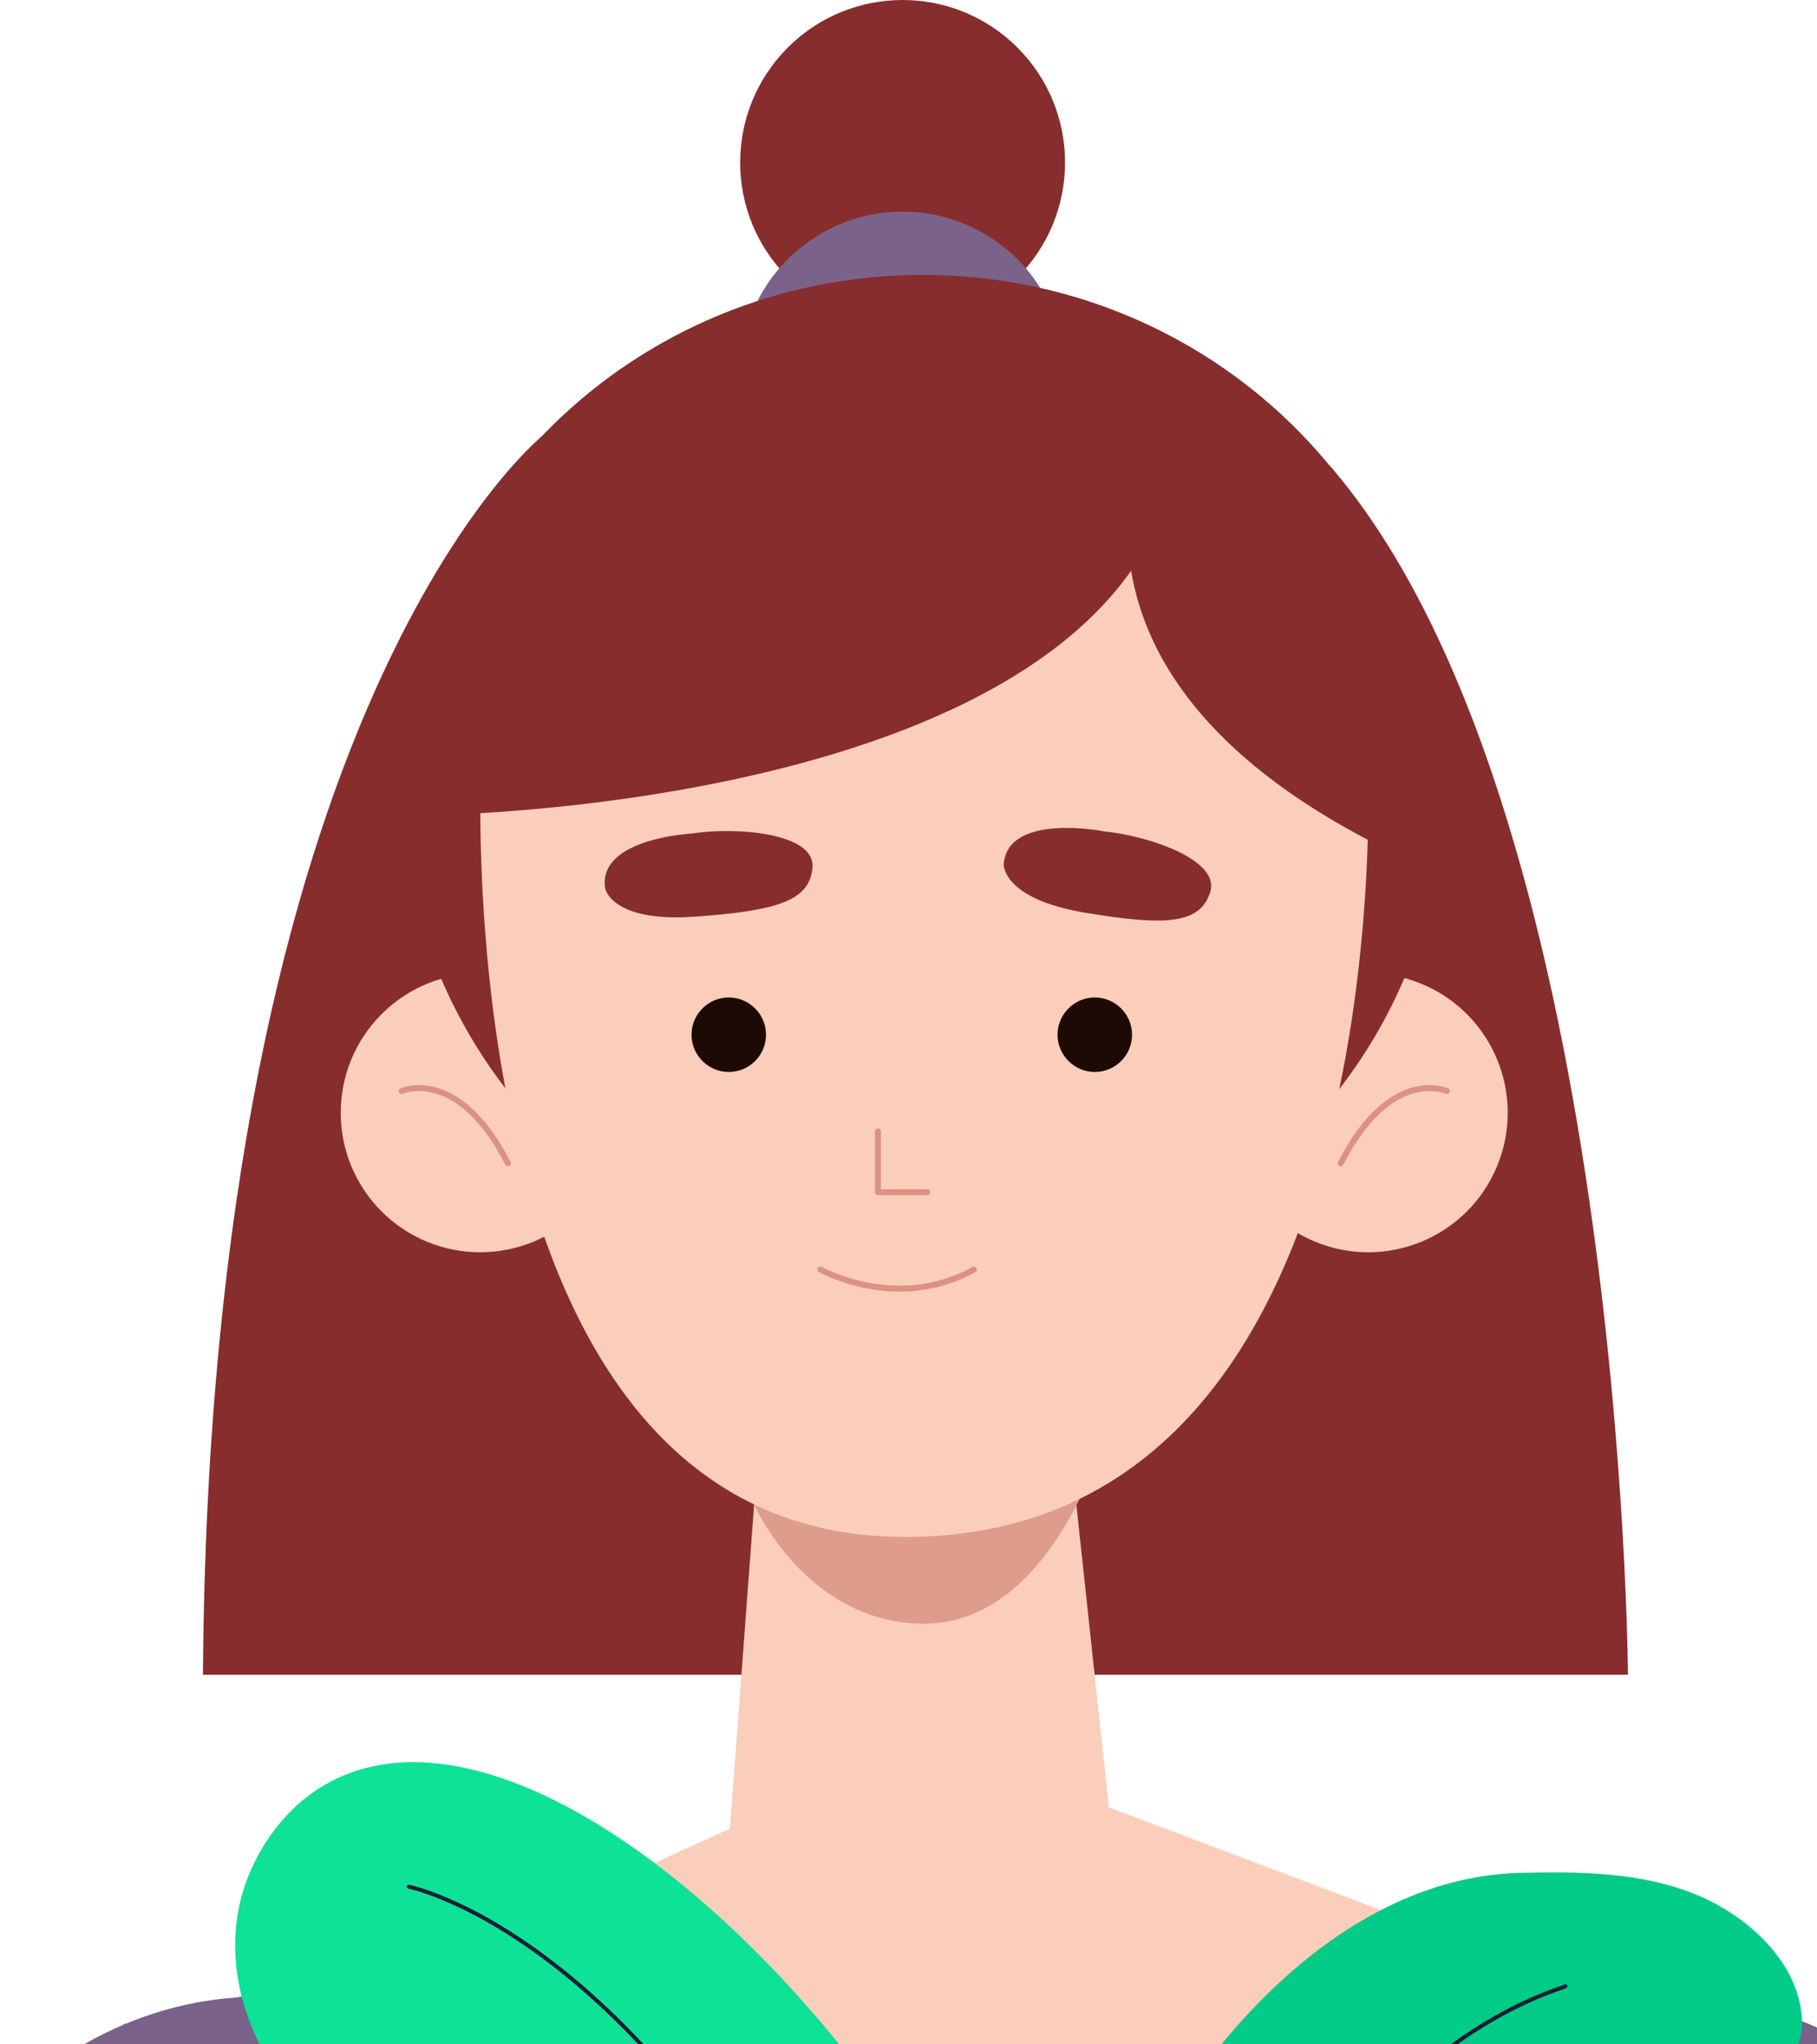 <svg width="400" height="450" viewBox="0 0 400 450" fill="none" xmlns="http://www.w3.org/2000/svg">
<g clip-path="url(#clip0_8_281)">
<g clip-path="url(#clip1_8_281)">
<path d="M119.365 95.976C119.365 95.976 46.122 154.526 44.675 368.637H358.387C358.387 368.637 357.319 177.34 292.826 102.593L119.4 95.976H119.365Z" fill="#872D2D"/>
<path d="M223.99 61.066C237.955 47.097 237.955 24.448 223.99 10.478C210.025 -3.491 187.382 -3.491 173.417 10.478C159.452 24.448 159.452 47.097 173.417 61.066C187.382 75.036 210.025 75.036 223.99 61.066Z" fill="#872D2D"/>
<path d="M233.49 90.611C238.047 71.388 226.163 52.11 206.946 47.552C187.729 42.993 168.456 54.882 163.9 74.104C159.343 93.327 171.227 112.606 190.444 117.164C209.661 121.722 228.933 109.834 233.49 90.611Z" fill="#7B628A"/>
<path d="M167.149 316.083L158.467 432.081H247.799L235.19 314.808L167.149 316.083Z" fill="#FACEBA"/>
<path d="M165.978 331.108C165.978 331.108 177.415 357.403 203.495 357.403C229.574 357.403 241.012 321.907 241.012 321.907L165.978 331.108Z" fill="#DE9D8C"/>
<path d="M127.413 266.654C139.401 254.662 139.401 235.221 127.413 223.23C115.426 211.238 95.99 211.238 84.003 223.23C72.015 235.221 72.015 254.662 84.003 266.654C95.99 278.645 115.426 278.645 127.413 266.654Z" fill="#FACEBA"/>
<path d="M88.428 240.164C88.428 240.164 100.796 234.546 111.821 256.085" stroke="#DC9282" stroke-width="1.31" stroke-linecap="round" stroke-linejoin="round"/>
<path d="M329.603 256.624C336.055 240.942 328.577 222.997 312.9 216.543C297.223 210.089 279.283 217.57 272.831 233.252C266.379 248.934 273.858 266.878 289.535 273.332C305.212 279.786 323.151 272.306 329.603 256.624Z" fill="#FACEBA"/>
<path d="M318.527 240.164C318.527 240.164 306.159 234.546 295.135 256.085" stroke="#DC9282" stroke-width="1.31" stroke-linecap="round" stroke-linejoin="round"/>
<path d="M203.116 284.378C266.494 284.378 317.872 234.265 317.872 172.446C317.872 110.628 266.494 60.515 203.116 60.515C139.737 60.515 88.359 110.628 88.359 172.446C88.359 234.265 139.737 284.378 203.116 284.378Z" fill="#872D2D"/>
<path d="M106.136 159.937C106.136 159.937 94.044 338.311 199.154 338.311C312.842 338.311 300.922 159.937 300.922 159.937C300.922 159.937 300.268 82.122 202.668 82.122C113.164 82.122 106.136 159.937 106.136 159.937Z" fill="#FACEBA"/>
<path d="M180.585 279.45C180.585 279.45 197.5 288.893 214.381 279.45" stroke="#DC9282" stroke-width="1.31" stroke-linecap="round" stroke-linejoin="round"/>
<path d="M242.838 182.957C242.838 182.957 221.926 178.891 220.961 190.16C220.961 190.16 220.479 197.776 238.738 200.877C256.997 203.945 264.266 203.324 266.437 196.294C268.607 189.264 252.691 183.888 242.838 182.992V182.957Z" fill="#872D2D"/>
<path d="M152.783 183.44C152.783 183.44 131.527 184.37 133.215 195.536C133.215 195.536 134.524 203.083 152.99 201.773C171.455 200.464 178.38 198.155 178.862 190.815C179.31 183.474 162.601 181.992 152.783 183.405V183.44Z" fill="#872D2D"/>
<path d="M168.63 227.758C168.63 232.306 164.944 235.959 160.431 235.959C155.918 235.959 152.231 232.272 152.231 227.758C152.231 223.243 155.918 219.556 160.431 219.556C164.944 219.556 168.63 223.243 168.63 227.758Z" fill="#1E0A04"/>
<path d="M249.211 227.758C249.211 232.306 245.525 235.959 241.012 235.959C236.499 235.959 232.812 232.272 232.812 227.758C232.812 223.243 236.499 219.556 241.012 219.556C245.525 219.556 249.211 223.243 249.211 227.758Z" fill="#1E0A04"/>
<path d="M193.263 249.055V262.426H204.149" stroke="#DC9282" stroke-width="1.31" stroke-linecap="round" stroke-linejoin="round"/>
<path d="M95.146 179.408C95.146 179.408 256.308 177.96 260.201 92.84C260.201 92.84 215.174 52.347 158.467 77.125C101.761 101.938 95.146 179.408 95.146 179.408Z" fill="#872D2D"/>
<path d="M258.754 80.468C258.754 80.468 212.624 145.911 313.29 190.746C313.29 190.746 322.385 116.86 258.754 80.468Z" fill="#872D2D"/>
<path d="M108.375 426.429L27.14 445.59C27.14 445.59 60.902 656.427 82.778 773.872C82.778 773.872 199.981 754.471 313.6 773.872C313.6 773.872 372.167 551.491 398.04 445.59L304.678 420.709L108.375 426.429Z" fill="#7B628A"/>
<path d="M204.011 382.698L108.41 426.395C108.41 426.395 111.338 468.197 210.144 468.369C294.342 468.507 304.712 420.709 304.712 420.709L204.011 382.698Z" fill="#FACEBA"/>
<path d="M72.546 441.489C72.546 441.489 8.261 420.847 -33.529 513.721C-75.352 606.63 -117.727 712.737 -117.727 712.737L-40.143 733.621L84.363 548.665L72.546 441.489Z" fill="#7B628A"/>
<path d="M353.254 441.489C353.254 441.489 417.539 420.847 459.328 513.721C501.152 606.595 543.527 712.737 543.527 712.737L465.943 733.621L341.437 548.665L353.254 441.489Z" fill="#7B628A"/>
<path d="M248.626 628.547C244.87 627.479 241.219 625.997 238.084 623.723C218.515 609.628 223.752 582.231 225.061 565.862C227.507 534.846 231.331 517.133 243.458 491.114C265.886 443.04 299.682 413.127 334.512 412.266C347.535 411.956 361.143 412.024 373.339 417.021C385.534 422.018 395.938 432.46 396.662 444.108C396.834 446.865 396.421 449.726 394.629 451.862C392.493 454.412 388.876 455.481 385.5 456.583C352.427 467.301 328.277 480.845 314.427 515.754C306.124 536.673 305.332 564.897 297.443 585.953C289.588 607.043 274.843 632.89 248.798 628.547H248.626Z" fill="#00CC87"/>
<path d="M63.727 460.271C69.928 468.3 83.777 477.398 91.598 483.877C113.371 501.935 126.531 517.133 140.587 546.908C162.808 593.982 179.896 613.798 205.527 609.628C231.159 605.458 249.039 557.074 210.695 488.254C176.141 426.291 111.338 372.152 72.96 392.071C64.45 396.482 58.111 404.305 54.563 413.231C49.843 425.12 50.015 442.557 63.692 460.271H63.727Z" fill="#0EE296"/>
<path d="M90.013 415.298C90.013 415.298 149.648 427.188 195.502 539.809C235.741 638.645 240.254 782.385 240.254 782.385" stroke="#121E35" stroke-width="0.87" stroke-linecap="round" stroke-linejoin="round"/>
<path d="M344.537 437.182C347.293 437.285 275.945 450.966 258.582 570.548C240.874 692.646 233.812 823.566 233.812 823.566" stroke="#121E35" stroke-width="0.87" stroke-linecap="round" stroke-linejoin="round"/>
</g>
</g>
<defs>
<clipPath id="clip0_8_281">
<rect width="400" height="450" fill="white"/>
</clipPath>
<clipPath id="clip1_8_281">
<rect width="675" height="1243" fill="white" transform="translate(-121)"/>
</clipPath>
</defs>
</svg>
